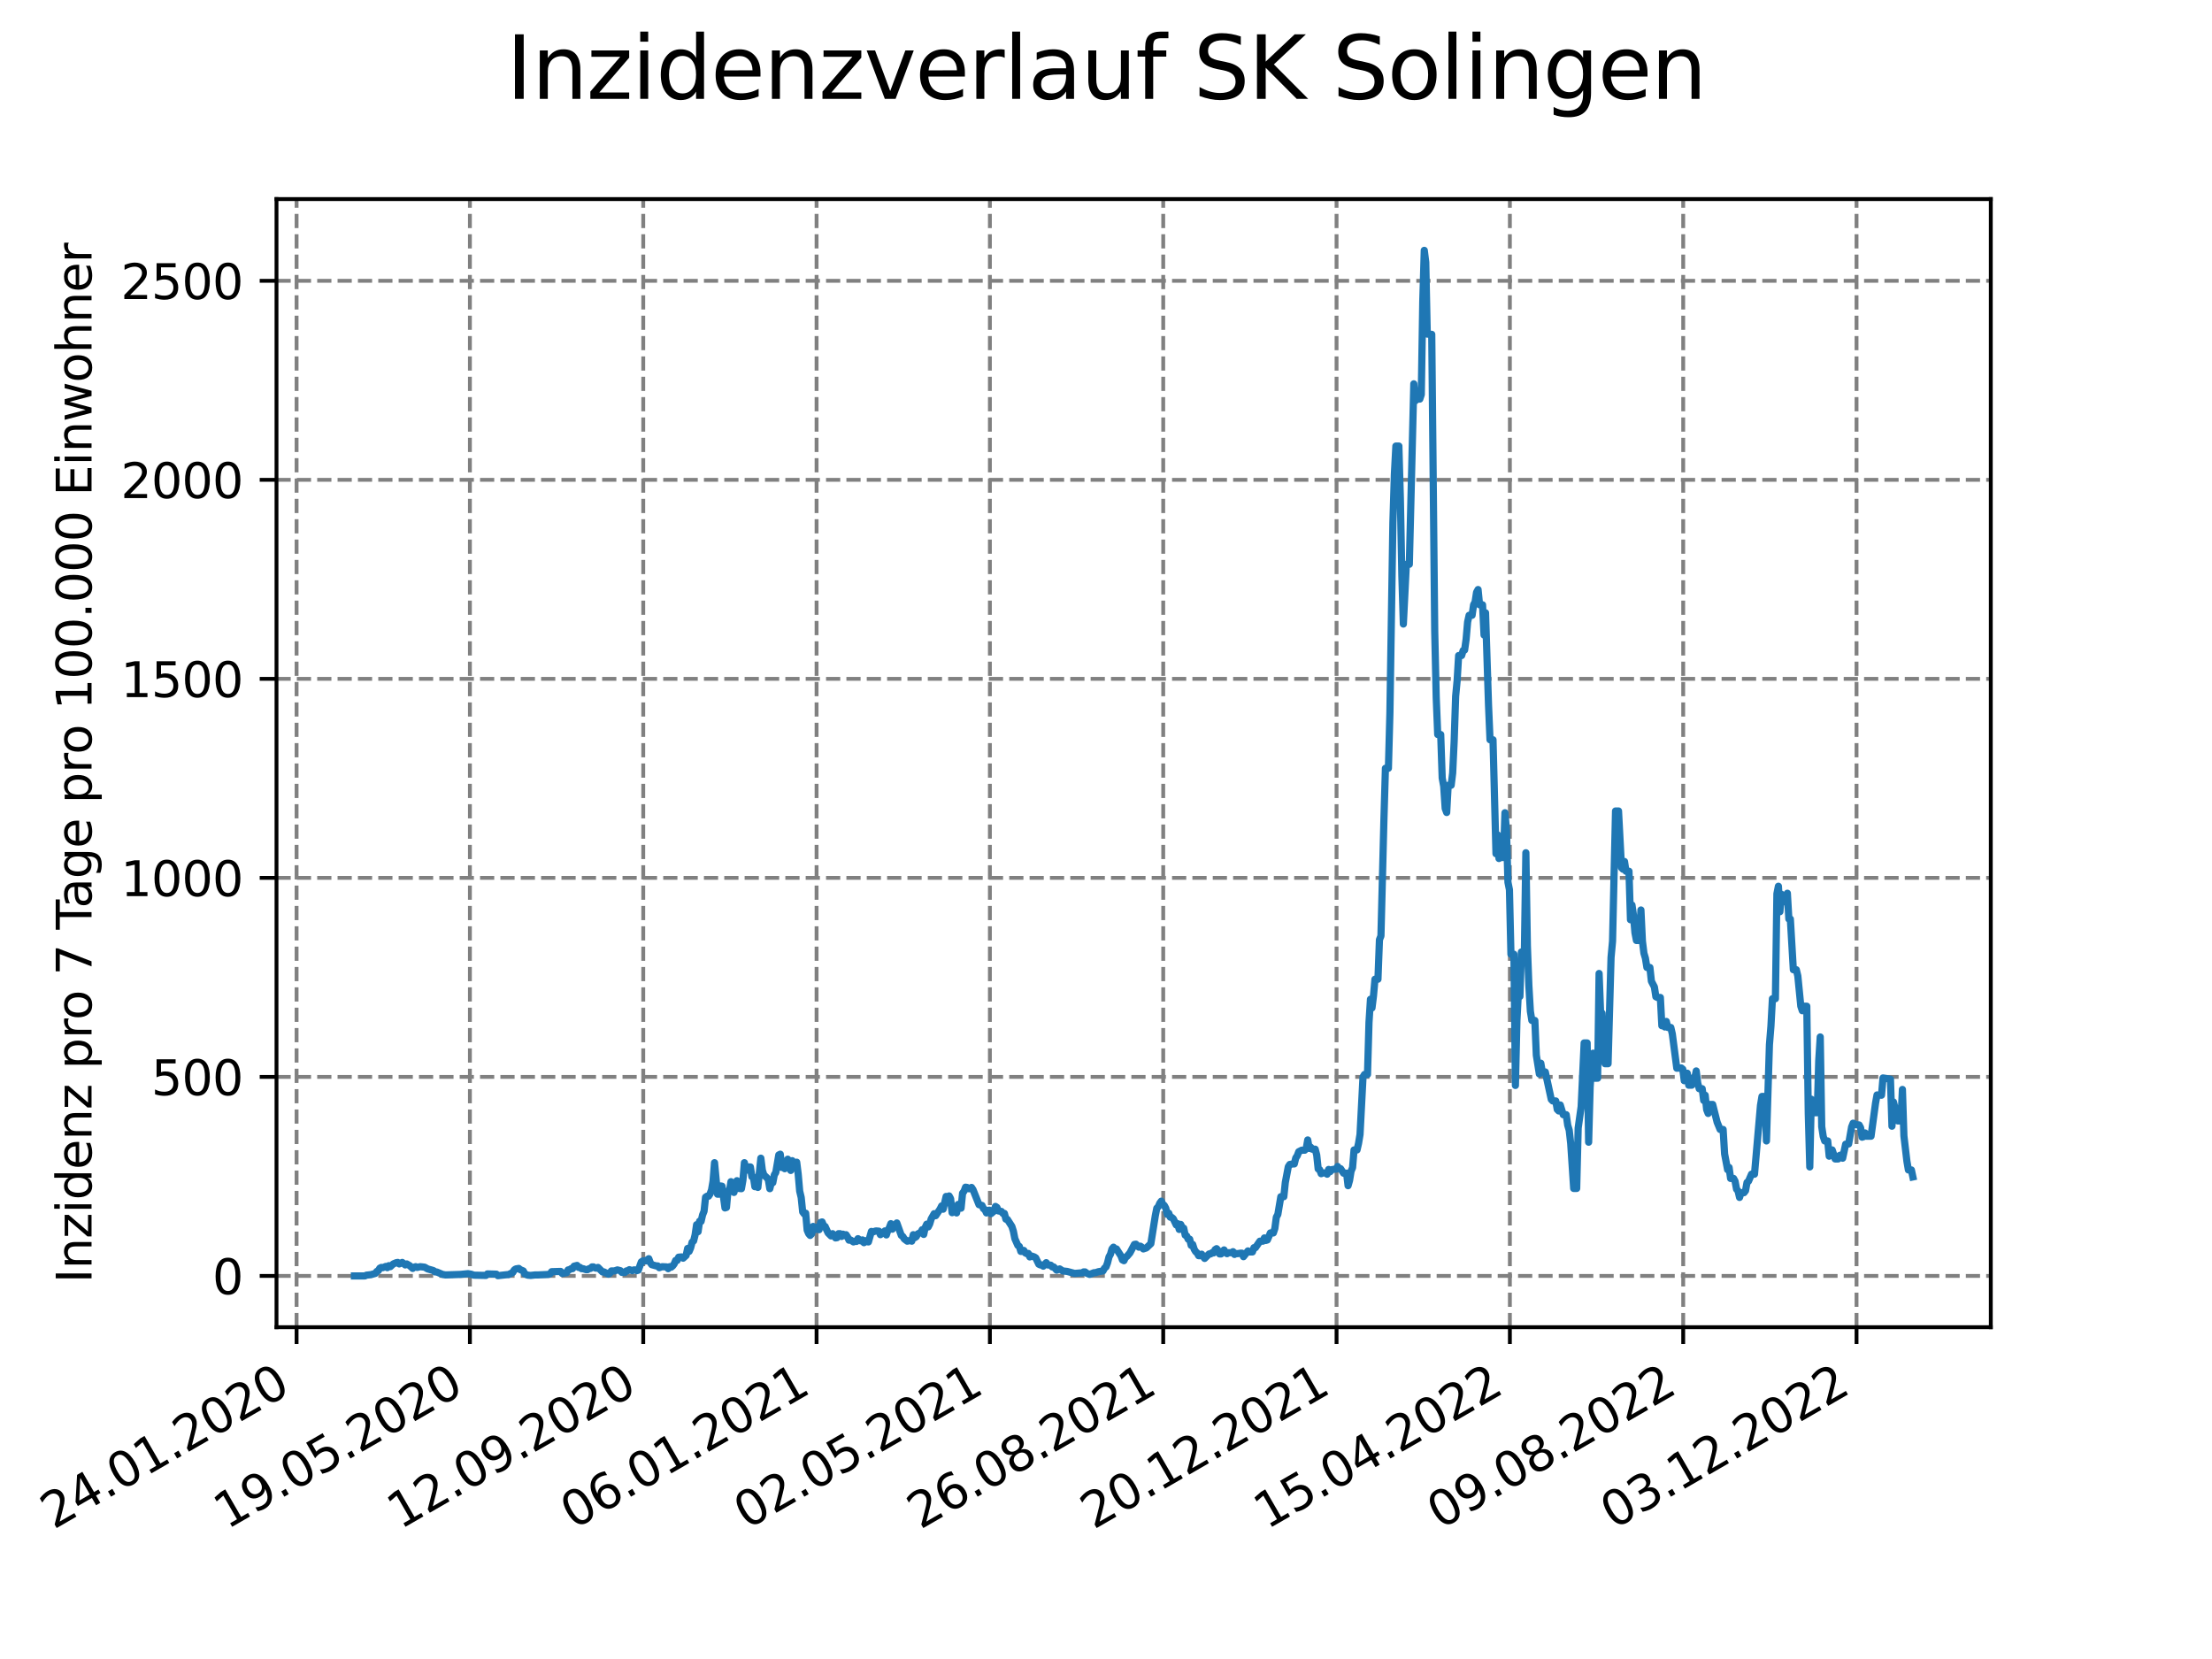 <?xml version="1.0" encoding="utf-8" standalone="no"?>
<!DOCTYPE svg PUBLIC "-//W3C//DTD SVG 1.1//EN"
  "http://www.w3.org/Graphics/SVG/1.1/DTD/svg11.dtd">
<svg xmlns:xlink="http://www.w3.org/1999/xlink" width="460.8pt" height="345.6pt" viewBox="0 0 460.8 345.6" xmlns="http://www.w3.org/2000/svg" version="1.1">
 <defs>
  <style type="text/css">*{stroke-linejoin: round; stroke-linecap: butt}</style>
 </defs>
 <g id="figure_1">
  <g id="patch_1">
   <path d="M 0 345.6 
L 460.8 345.6 
L 460.8 0 
L 0 0 
z
" style="fill: #ffffff"/>
  </g>
  <g id="axes_1">
   <g id="patch_2">
    <path d="M 57.6 276.48 
L 414.72 276.48 
L 414.72 41.472 
L 57.6 41.472 
z
" style="fill: #ffffff"/>
   </g>
   <g id="matplotlib.axis_1">
    <g id="xtick_1">
     <g id="line2d_1">
      <path d="M 61.784 276.48 
L 61.784 41.472 
" clip-path="url(#p7e514fda28)" style="fill: none; stroke-dasharray: 2.96,1.28; stroke-dashoffset: 0; stroke: #808080; stroke-width: 0.8"/>
     </g>
     <g id="line2d_2">
      <defs>
       <path id="m6aff016502" d="M 0 0 
L 0 3.5 
" style="stroke: #000000; stroke-width: 0.8"/>
      </defs>
      <g>
       <use xlink:href="#m6aff016502" x="61.784" y="276.48" style="stroke: #000000; stroke-width: 0.8"/>
      </g>
     </g>
     <g id="text_1">
      <!-- 24.01.2020 -->
      <g transform="translate(11.159 318.689) rotate(-30) scale(0.1 -0.1)">
       <defs>
        <path id="DejaVuSans-32" d="M 1228 531 
L 3431 531 
L 3431 0 
L 469 0 
L 469 531 
Q 828 903 1448 1529 
Q 2069 2156 2228 2338 
Q 2531 2678 2651 2914 
Q 2772 3150 2772 3378 
Q 2772 3750 2511 3984 
Q 2250 4219 1831 4219 
Q 1534 4219 1204 4116 
Q 875 4013 500 3803 
L 500 4441 
Q 881 4594 1212 4672 
Q 1544 4750 1819 4750 
Q 2544 4750 2975 4387 
Q 3406 4025 3406 3419 
Q 3406 3131 3298 2873 
Q 3191 2616 2906 2266 
Q 2828 2175 2409 1742 
Q 1991 1309 1228 531 
z
" transform="scale(0.016)"/>
        <path id="DejaVuSans-34" d="M 2419 4116 
L 825 1625 
L 2419 1625 
L 2419 4116 
z
M 2253 4666 
L 3047 4666 
L 3047 1625 
L 3713 1625 
L 3713 1100 
L 3047 1100 
L 3047 0 
L 2419 0 
L 2419 1100 
L 313 1100 
L 313 1709 
L 2253 4666 
z
" transform="scale(0.016)"/>
        <path id="DejaVuSans-2e" d="M 684 794 
L 1344 794 
L 1344 0 
L 684 0 
L 684 794 
z
" transform="scale(0.016)"/>
        <path id="DejaVuSans-30" d="M 2034 4250 
Q 1547 4250 1301 3770 
Q 1056 3291 1056 2328 
Q 1056 1369 1301 889 
Q 1547 409 2034 409 
Q 2525 409 2770 889 
Q 3016 1369 3016 2328 
Q 3016 3291 2770 3770 
Q 2525 4250 2034 4250 
z
M 2034 4750 
Q 2819 4750 3233 4129 
Q 3647 3509 3647 2328 
Q 3647 1150 3233 529 
Q 2819 -91 2034 -91 
Q 1250 -91 836 529 
Q 422 1150 422 2328 
Q 422 3509 836 4129 
Q 1250 4750 2034 4750 
z
" transform="scale(0.016)"/>
        <path id="DejaVuSans-31" d="M 794 531 
L 1825 531 
L 1825 4091 
L 703 3866 
L 703 4441 
L 1819 4666 
L 2450 4666 
L 2450 531 
L 3481 531 
L 3481 0 
L 794 0 
L 794 531 
z
" transform="scale(0.016)"/>
       </defs>
       <use xlink:href="#DejaVuSans-32"/>
       <use xlink:href="#DejaVuSans-34" x="63.623"/>
       <use xlink:href="#DejaVuSans-2e" x="127.246"/>
       <use xlink:href="#DejaVuSans-30" x="159.033"/>
       <use xlink:href="#DejaVuSans-31" x="222.656"/>
       <use xlink:href="#DejaVuSans-2e" x="286.279"/>
       <use xlink:href="#DejaVuSans-32" x="318.066"/>
       <use xlink:href="#DejaVuSans-30" x="381.689"/>
       <use xlink:href="#DejaVuSans-32" x="445.312"/>
       <use xlink:href="#DejaVuSans-30" x="508.936"/>
      </g>
     </g>
    </g>
    <g id="xtick_2">
     <g id="line2d_3">
      <path d="M 97.891 276.48 
L 97.891 41.472 
" clip-path="url(#p7e514fda28)" style="fill: none; stroke-dasharray: 2.96,1.28; stroke-dashoffset: 0; stroke: #808080; stroke-width: 0.8"/>
     </g>
     <g id="line2d_4">
      <g>
       <use xlink:href="#m6aff016502" x="97.891" y="276.48" style="stroke: #000000; stroke-width: 0.8"/>
      </g>
     </g>
     <g id="text_2">
      <!-- 19.05.2020 -->
      <g transform="translate(47.266 318.689) rotate(-30) scale(0.1 -0.1)">
       <defs>
        <path id="DejaVuSans-39" d="M 703 97 
L 703 672 
Q 941 559 1184 500 
Q 1428 441 1663 441 
Q 2288 441 2617 861 
Q 2947 1281 2994 2138 
Q 2813 1869 2534 1725 
Q 2256 1581 1919 1581 
Q 1219 1581 811 2004 
Q 403 2428 403 3163 
Q 403 3881 828 4315 
Q 1253 4750 1959 4750 
Q 2769 4750 3195 4129 
Q 3622 3509 3622 2328 
Q 3622 1225 3098 567 
Q 2575 -91 1691 -91 
Q 1453 -91 1209 -44 
Q 966 3 703 97 
z
M 1959 2075 
Q 2384 2075 2632 2365 
Q 2881 2656 2881 3163 
Q 2881 3666 2632 3958 
Q 2384 4250 1959 4250 
Q 1534 4250 1286 3958 
Q 1038 3666 1038 3163 
Q 1038 2656 1286 2365 
Q 1534 2075 1959 2075 
z
" transform="scale(0.016)"/>
        <path id="DejaVuSans-35" d="M 691 4666 
L 3169 4666 
L 3169 4134 
L 1269 4134 
L 1269 2991 
Q 1406 3038 1543 3061 
Q 1681 3084 1819 3084 
Q 2600 3084 3056 2656 
Q 3513 2228 3513 1497 
Q 3513 744 3044 326 
Q 2575 -91 1722 -91 
Q 1428 -91 1123 -41 
Q 819 9 494 109 
L 494 744 
Q 775 591 1075 516 
Q 1375 441 1709 441 
Q 2250 441 2565 725 
Q 2881 1009 2881 1497 
Q 2881 1984 2565 2268 
Q 2250 2553 1709 2553 
Q 1456 2553 1204 2497 
Q 953 2441 691 2322 
L 691 4666 
z
" transform="scale(0.016)"/>
       </defs>
       <use xlink:href="#DejaVuSans-31"/>
       <use xlink:href="#DejaVuSans-39" x="63.623"/>
       <use xlink:href="#DejaVuSans-2e" x="127.246"/>
       <use xlink:href="#DejaVuSans-30" x="159.033"/>
       <use xlink:href="#DejaVuSans-35" x="222.656"/>
       <use xlink:href="#DejaVuSans-2e" x="286.279"/>
       <use xlink:href="#DejaVuSans-32" x="318.066"/>
       <use xlink:href="#DejaVuSans-30" x="381.689"/>
       <use xlink:href="#DejaVuSans-32" x="445.312"/>
       <use xlink:href="#DejaVuSans-30" x="508.936"/>
      </g>
     </g>
    </g>
    <g id="xtick_3">
     <g id="line2d_5">
      <path d="M 133.999 276.48 
L 133.999 41.472 
" clip-path="url(#p7e514fda28)" style="fill: none; stroke-dasharray: 2.96,1.28; stroke-dashoffset: 0; stroke: #808080; stroke-width: 0.8"/>
     </g>
     <g id="line2d_6">
      <g>
       <use xlink:href="#m6aff016502" x="133.999" y="276.48" style="stroke: #000000; stroke-width: 0.8"/>
      </g>
     </g>
     <g id="text_3">
      <!-- 12.09.2020 -->
      <g transform="translate(83.373 318.689) rotate(-30) scale(0.1 -0.1)">
       <use xlink:href="#DejaVuSans-31"/>
       <use xlink:href="#DejaVuSans-32" x="63.623"/>
       <use xlink:href="#DejaVuSans-2e" x="127.246"/>
       <use xlink:href="#DejaVuSans-30" x="159.033"/>
       <use xlink:href="#DejaVuSans-39" x="222.656"/>
       <use xlink:href="#DejaVuSans-2e" x="286.279"/>
       <use xlink:href="#DejaVuSans-32" x="318.066"/>
       <use xlink:href="#DejaVuSans-30" x="381.689"/>
       <use xlink:href="#DejaVuSans-32" x="445.312"/>
       <use xlink:href="#DejaVuSans-30" x="508.936"/>
      </g>
     </g>
    </g>
    <g id="xtick_4">
     <g id="line2d_7">
      <path d="M 170.106 276.48 
L 170.106 41.472 
" clip-path="url(#p7e514fda28)" style="fill: none; stroke-dasharray: 2.96,1.28; stroke-dashoffset: 0; stroke: #808080; stroke-width: 0.8"/>
     </g>
     <g id="line2d_8">
      <g>
       <use xlink:href="#m6aff016502" x="170.106" y="276.48" style="stroke: #000000; stroke-width: 0.8"/>
      </g>
     </g>
     <g id="text_4">
      <!-- 06.01.2021 -->
      <g transform="translate(119.481 318.689) rotate(-30) scale(0.1 -0.1)">
       <defs>
        <path id="DejaVuSans-36" d="M 2113 2584 
Q 1688 2584 1439 2293 
Q 1191 2003 1191 1497 
Q 1191 994 1439 701 
Q 1688 409 2113 409 
Q 2538 409 2786 701 
Q 3034 994 3034 1497 
Q 3034 2003 2786 2293 
Q 2538 2584 2113 2584 
z
M 3366 4563 
L 3366 3988 
Q 3128 4100 2886 4159 
Q 2644 4219 2406 4219 
Q 1781 4219 1451 3797 
Q 1122 3375 1075 2522 
Q 1259 2794 1537 2939 
Q 1816 3084 2150 3084 
Q 2853 3084 3261 2657 
Q 3669 2231 3669 1497 
Q 3669 778 3244 343 
Q 2819 -91 2113 -91 
Q 1303 -91 875 529 
Q 447 1150 447 2328 
Q 447 3434 972 4092 
Q 1497 4750 2381 4750 
Q 2619 4750 2861 4703 
Q 3103 4656 3366 4563 
z
" transform="scale(0.016)"/>
       </defs>
       <use xlink:href="#DejaVuSans-30"/>
       <use xlink:href="#DejaVuSans-36" x="63.623"/>
       <use xlink:href="#DejaVuSans-2e" x="127.246"/>
       <use xlink:href="#DejaVuSans-30" x="159.033"/>
       <use xlink:href="#DejaVuSans-31" x="222.656"/>
       <use xlink:href="#DejaVuSans-2e" x="286.279"/>
       <use xlink:href="#DejaVuSans-32" x="318.066"/>
       <use xlink:href="#DejaVuSans-30" x="381.689"/>
       <use xlink:href="#DejaVuSans-32" x="445.312"/>
       <use xlink:href="#DejaVuSans-31" x="508.936"/>
      </g>
     </g>
    </g>
    <g id="xtick_5">
     <g id="line2d_9">
      <path d="M 206.213 276.48 
L 206.213 41.472 
" clip-path="url(#p7e514fda28)" style="fill: none; stroke-dasharray: 2.96,1.28; stroke-dashoffset: 0; stroke: #808080; stroke-width: 0.8"/>
     </g>
     <g id="line2d_10">
      <g>
       <use xlink:href="#m6aff016502" x="206.213" y="276.48" style="stroke: #000000; stroke-width: 0.8"/>
      </g>
     </g>
     <g id="text_5">
      <!-- 02.05.2021 -->
      <g transform="translate(155.588 318.689) rotate(-30) scale(0.1 -0.1)">
       <use xlink:href="#DejaVuSans-30"/>
       <use xlink:href="#DejaVuSans-32" x="63.623"/>
       <use xlink:href="#DejaVuSans-2e" x="127.246"/>
       <use xlink:href="#DejaVuSans-30" x="159.033"/>
       <use xlink:href="#DejaVuSans-35" x="222.656"/>
       <use xlink:href="#DejaVuSans-2e" x="286.279"/>
       <use xlink:href="#DejaVuSans-32" x="318.066"/>
       <use xlink:href="#DejaVuSans-30" x="381.689"/>
       <use xlink:href="#DejaVuSans-32" x="445.312"/>
       <use xlink:href="#DejaVuSans-31" x="508.936"/>
      </g>
     </g>
    </g>
    <g id="xtick_6">
     <g id="line2d_11">
      <path d="M 242.321 276.48 
L 242.321 41.472 
" clip-path="url(#p7e514fda28)" style="fill: none; stroke-dasharray: 2.96,1.28; stroke-dashoffset: 0; stroke: #808080; stroke-width: 0.8"/>
     </g>
     <g id="line2d_12">
      <g>
       <use xlink:href="#m6aff016502" x="242.321" y="276.48" style="stroke: #000000; stroke-width: 0.8"/>
      </g>
     </g>
     <g id="text_6">
      <!-- 26.08.2021 -->
      <g transform="translate(191.695 318.689) rotate(-30) scale(0.1 -0.1)">
       <defs>
        <path id="DejaVuSans-38" d="M 2034 2216 
Q 1584 2216 1326 1975 
Q 1069 1734 1069 1313 
Q 1069 891 1326 650 
Q 1584 409 2034 409 
Q 2484 409 2743 651 
Q 3003 894 3003 1313 
Q 3003 1734 2745 1975 
Q 2488 2216 2034 2216 
z
M 1403 2484 
Q 997 2584 770 2862 
Q 544 3141 544 3541 
Q 544 4100 942 4425 
Q 1341 4750 2034 4750 
Q 2731 4750 3128 4425 
Q 3525 4100 3525 3541 
Q 3525 3141 3298 2862 
Q 3072 2584 2669 2484 
Q 3125 2378 3379 2068 
Q 3634 1759 3634 1313 
Q 3634 634 3220 271 
Q 2806 -91 2034 -91 
Q 1263 -91 848 271 
Q 434 634 434 1313 
Q 434 1759 690 2068 
Q 947 2378 1403 2484 
z
M 1172 3481 
Q 1172 3119 1398 2916 
Q 1625 2713 2034 2713 
Q 2441 2713 2670 2916 
Q 2900 3119 2900 3481 
Q 2900 3844 2670 4047 
Q 2441 4250 2034 4250 
Q 1625 4250 1398 4047 
Q 1172 3844 1172 3481 
z
" transform="scale(0.016)"/>
       </defs>
       <use xlink:href="#DejaVuSans-32"/>
       <use xlink:href="#DejaVuSans-36" x="63.623"/>
       <use xlink:href="#DejaVuSans-2e" x="127.246"/>
       <use xlink:href="#DejaVuSans-30" x="159.033"/>
       <use xlink:href="#DejaVuSans-38" x="222.656"/>
       <use xlink:href="#DejaVuSans-2e" x="286.279"/>
       <use xlink:href="#DejaVuSans-32" x="318.066"/>
       <use xlink:href="#DejaVuSans-30" x="381.689"/>
       <use xlink:href="#DejaVuSans-32" x="445.312"/>
       <use xlink:href="#DejaVuSans-31" x="508.936"/>
      </g>
     </g>
    </g>
    <g id="xtick_7">
     <g id="line2d_13">
      <path d="M 278.428 276.48 
L 278.428 41.472 
" clip-path="url(#p7e514fda28)" style="fill: none; stroke-dasharray: 2.96,1.28; stroke-dashoffset: 0; stroke: #808080; stroke-width: 0.8"/>
     </g>
     <g id="line2d_14">
      <g>
       <use xlink:href="#m6aff016502" x="278.428" y="276.48" style="stroke: #000000; stroke-width: 0.8"/>
      </g>
     </g>
     <g id="text_7">
      <!-- 20.12.2021 -->
      <g transform="translate(227.803 318.689) rotate(-30) scale(0.1 -0.1)">
       <use xlink:href="#DejaVuSans-32"/>
       <use xlink:href="#DejaVuSans-30" x="63.623"/>
       <use xlink:href="#DejaVuSans-2e" x="127.246"/>
       <use xlink:href="#DejaVuSans-31" x="159.033"/>
       <use xlink:href="#DejaVuSans-32" x="222.656"/>
       <use xlink:href="#DejaVuSans-2e" x="286.279"/>
       <use xlink:href="#DejaVuSans-32" x="318.066"/>
       <use xlink:href="#DejaVuSans-30" x="381.689"/>
       <use xlink:href="#DejaVuSans-32" x="445.312"/>
       <use xlink:href="#DejaVuSans-31" x="508.936"/>
      </g>
     </g>
    </g>
    <g id="xtick_8">
     <g id="line2d_15">
      <path d="M 314.535 276.48 
L 314.535 41.472 
" clip-path="url(#p7e514fda28)" style="fill: none; stroke-dasharray: 2.96,1.28; stroke-dashoffset: 0; stroke: #808080; stroke-width: 0.8"/>
     </g>
     <g id="line2d_16">
      <g>
       <use xlink:href="#m6aff016502" x="314.535" y="276.48" style="stroke: #000000; stroke-width: 0.8"/>
      </g>
     </g>
     <g id="text_8">
      <!-- 15.04.2022 -->
      <g transform="translate(263.91 318.689) rotate(-30) scale(0.1 -0.1)">
       <use xlink:href="#DejaVuSans-31"/>
       <use xlink:href="#DejaVuSans-35" x="63.623"/>
       <use xlink:href="#DejaVuSans-2e" x="127.246"/>
       <use xlink:href="#DejaVuSans-30" x="159.033"/>
       <use xlink:href="#DejaVuSans-34" x="222.656"/>
       <use xlink:href="#DejaVuSans-2e" x="286.279"/>
       <use xlink:href="#DejaVuSans-32" x="318.066"/>
       <use xlink:href="#DejaVuSans-30" x="381.689"/>
       <use xlink:href="#DejaVuSans-32" x="445.312"/>
       <use xlink:href="#DejaVuSans-32" x="508.936"/>
      </g>
     </g>
    </g>
    <g id="xtick_9">
     <g id="line2d_17">
      <path d="M 350.642 276.48 
L 350.642 41.472 
" clip-path="url(#p7e514fda28)" style="fill: none; stroke-dasharray: 2.96,1.28; stroke-dashoffset: 0; stroke: #808080; stroke-width: 0.8"/>
     </g>
     <g id="line2d_18">
      <g>
       <use xlink:href="#m6aff016502" x="350.642" y="276.48" style="stroke: #000000; stroke-width: 0.8"/>
      </g>
     </g>
     <g id="text_9">
      <!-- 09.08.2022 -->
      <g transform="translate(300.017 318.689) rotate(-30) scale(0.1 -0.1)">
       <use xlink:href="#DejaVuSans-30"/>
       <use xlink:href="#DejaVuSans-39" x="63.623"/>
       <use xlink:href="#DejaVuSans-2e" x="127.246"/>
       <use xlink:href="#DejaVuSans-30" x="159.033"/>
       <use xlink:href="#DejaVuSans-38" x="222.656"/>
       <use xlink:href="#DejaVuSans-2e" x="286.279"/>
       <use xlink:href="#DejaVuSans-32" x="318.066"/>
       <use xlink:href="#DejaVuSans-30" x="381.689"/>
       <use xlink:href="#DejaVuSans-32" x="445.312"/>
       <use xlink:href="#DejaVuSans-32" x="508.936"/>
      </g>
     </g>
    </g>
    <g id="xtick_10">
     <g id="line2d_19">
      <path d="M 386.75 276.48 
L 386.75 41.472 
" clip-path="url(#p7e514fda28)" style="fill: none; stroke-dasharray: 2.96,1.28; stroke-dashoffset: 0; stroke: #808080; stroke-width: 0.8"/>
     </g>
     <g id="line2d_20">
      <g>
       <use xlink:href="#m6aff016502" x="386.75" y="276.48" style="stroke: #000000; stroke-width: 0.8"/>
      </g>
     </g>
     <g id="text_10">
      <!-- 03.12.2022 -->
      <g transform="translate(336.125 318.689) rotate(-30) scale(0.1 -0.1)">
       <defs>
        <path id="DejaVuSans-33" d="M 2597 2516 
Q 3050 2419 3304 2112 
Q 3559 1806 3559 1356 
Q 3559 666 3084 287 
Q 2609 -91 1734 -91 
Q 1441 -91 1130 -33 
Q 819 25 488 141 
L 488 750 
Q 750 597 1062 519 
Q 1375 441 1716 441 
Q 2309 441 2620 675 
Q 2931 909 2931 1356 
Q 2931 1769 2642 2001 
Q 2353 2234 1838 2234 
L 1294 2234 
L 1294 2753 
L 1863 2753 
Q 2328 2753 2575 2939 
Q 2822 3125 2822 3475 
Q 2822 3834 2567 4026 
Q 2313 4219 1838 4219 
Q 1578 4219 1281 4162 
Q 984 4106 628 3988 
L 628 4550 
Q 988 4650 1302 4700 
Q 1616 4750 1894 4750 
Q 2613 4750 3031 4423 
Q 3450 4097 3450 3541 
Q 3450 3153 3228 2886 
Q 3006 2619 2597 2516 
z
" transform="scale(0.016)"/>
       </defs>
       <use xlink:href="#DejaVuSans-30"/>
       <use xlink:href="#DejaVuSans-33" x="63.623"/>
       <use xlink:href="#DejaVuSans-2e" x="127.246"/>
       <use xlink:href="#DejaVuSans-31" x="159.033"/>
       <use xlink:href="#DejaVuSans-32" x="222.656"/>
       <use xlink:href="#DejaVuSans-2e" x="286.279"/>
       <use xlink:href="#DejaVuSans-32" x="318.066"/>
       <use xlink:href="#DejaVuSans-30" x="381.689"/>
       <use xlink:href="#DejaVuSans-32" x="445.312"/>
       <use xlink:href="#DejaVuSans-32" x="508.936"/>
      </g>
     </g>
    </g>
   </g>
   <g id="matplotlib.axis_2">
    <g id="ytick_1">
     <g id="line2d_21">
      <path d="M 57.6 265.798 
L 414.72 265.798 
" clip-path="url(#p7e514fda28)" style="fill: none; stroke-dasharray: 2.96,1.28; stroke-dashoffset: 0; stroke: #808080; stroke-width: 0.8"/>
     </g>
     <g id="line2d_22">
      <defs>
       <path id="m798a01fa74" d="M 0 0 
L -3.5 0 
" style="stroke: #000000; stroke-width: 0.8"/>
      </defs>
      <g>
       <use xlink:href="#m798a01fa74" x="57.6" y="265.798" style="stroke: #000000; stroke-width: 0.8"/>
      </g>
     </g>
     <g id="text_11">
      <!-- 0 -->
      <g transform="translate(44.237 269.597) scale(0.1 -0.1)">
       <use xlink:href="#DejaVuSans-30"/>
      </g>
     </g>
    </g>
    <g id="ytick_2">
     <g id="line2d_23">
      <path d="M 57.6 224.338 
L 414.72 224.338 
" clip-path="url(#p7e514fda28)" style="fill: none; stroke-dasharray: 2.96,1.28; stroke-dashoffset: 0; stroke: #808080; stroke-width: 0.8"/>
     </g>
     <g id="line2d_24">
      <g>
       <use xlink:href="#m798a01fa74" x="57.6" y="224.338" style="stroke: #000000; stroke-width: 0.8"/>
      </g>
     </g>
     <g id="text_12">
      <!-- 500 -->
      <g transform="translate(31.512 228.138) scale(0.1 -0.1)">
       <use xlink:href="#DejaVuSans-35"/>
       <use xlink:href="#DejaVuSans-30" x="63.623"/>
       <use xlink:href="#DejaVuSans-30" x="127.246"/>
      </g>
     </g>
    </g>
    <g id="ytick_3">
     <g id="line2d_25">
      <path d="M 57.6 182.879 
L 414.72 182.879 
" clip-path="url(#p7e514fda28)" style="fill: none; stroke-dasharray: 2.96,1.28; stroke-dashoffset: 0; stroke: #808080; stroke-width: 0.8"/>
     </g>
     <g id="line2d_26">
      <g>
       <use xlink:href="#m798a01fa74" x="57.6" y="182.879" style="stroke: #000000; stroke-width: 0.8"/>
      </g>
     </g>
     <g id="text_13">
      <!-- 1000 -->
      <g transform="translate(25.15 186.678) scale(0.1 -0.1)">
       <use xlink:href="#DejaVuSans-31"/>
       <use xlink:href="#DejaVuSans-30" x="63.623"/>
       <use xlink:href="#DejaVuSans-30" x="127.246"/>
       <use xlink:href="#DejaVuSans-30" x="190.869"/>
      </g>
     </g>
    </g>
    <g id="ytick_4">
     <g id="line2d_27">
      <path d="M 57.6 141.419 
L 414.72 141.419 
" clip-path="url(#p7e514fda28)" style="fill: none; stroke-dasharray: 2.96,1.28; stroke-dashoffset: 0; stroke: #808080; stroke-width: 0.8"/>
     </g>
     <g id="line2d_28">
      <g>
       <use xlink:href="#m798a01fa74" x="57.6" y="141.419" style="stroke: #000000; stroke-width: 0.8"/>
      </g>
     </g>
     <g id="text_14">
      <!-- 1500 -->
      <g transform="translate(25.15 145.218) scale(0.1 -0.1)">
       <use xlink:href="#DejaVuSans-31"/>
       <use xlink:href="#DejaVuSans-35" x="63.623"/>
       <use xlink:href="#DejaVuSans-30" x="127.246"/>
       <use xlink:href="#DejaVuSans-30" x="190.869"/>
      </g>
     </g>
    </g>
    <g id="ytick_5">
     <g id="line2d_29">
      <path d="M 57.6 99.96 
L 414.72 99.96 
" clip-path="url(#p7e514fda28)" style="fill: none; stroke-dasharray: 2.96,1.28; stroke-dashoffset: 0; stroke: #808080; stroke-width: 0.8"/>
     </g>
     <g id="line2d_30">
      <g>
       <use xlink:href="#m798a01fa74" x="57.6" y="99.96" style="stroke: #000000; stroke-width: 0.8"/>
      </g>
     </g>
     <g id="text_15">
      <!-- 2000 -->
      <g transform="translate(25.15 103.759) scale(0.1 -0.1)">
       <use xlink:href="#DejaVuSans-32"/>
       <use xlink:href="#DejaVuSans-30" x="63.623"/>
       <use xlink:href="#DejaVuSans-30" x="127.246"/>
       <use xlink:href="#DejaVuSans-30" x="190.869"/>
      </g>
     </g>
    </g>
    <g id="ytick_6">
     <g id="line2d_31">
      <path d="M 57.6 58.5 
L 414.72 58.5 
" clip-path="url(#p7e514fda28)" style="fill: none; stroke-dasharray: 2.96,1.28; stroke-dashoffset: 0; stroke: #808080; stroke-width: 0.8"/>
     </g>
     <g id="line2d_32">
      <g>
       <use xlink:href="#m798a01fa74" x="57.6" y="58.5" style="stroke: #000000; stroke-width: 0.8"/>
      </g>
     </g>
     <g id="text_16">
      <!-- 2500 -->
      <g transform="translate(25.15 62.299) scale(0.1 -0.1)">
       <use xlink:href="#DejaVuSans-32"/>
       <use xlink:href="#DejaVuSans-35" x="63.623"/>
       <use xlink:href="#DejaVuSans-30" x="127.246"/>
       <use xlink:href="#DejaVuSans-30" x="190.869"/>
      </g>
     </g>
    </g>
    <g id="text_17">
     <!-- Inzidenz pro 7 Tage pro 100.000 Einwohner -->
     <g transform="translate(19.07 267.301) rotate(-90) scale(0.1 -0.1)">
      <defs>
       <path id="DejaVuSans-49" d="M 628 4666 
L 1259 4666 
L 1259 0 
L 628 0 
L 628 4666 
z
" transform="scale(0.016)"/>
       <path id="DejaVuSans-6e" d="M 3513 2113 
L 3513 0 
L 2938 0 
L 2938 2094 
Q 2938 2591 2744 2837 
Q 2550 3084 2163 3084 
Q 1697 3084 1428 2787 
Q 1159 2491 1159 1978 
L 1159 0 
L 581 0 
L 581 3500 
L 1159 3500 
L 1159 2956 
Q 1366 3272 1645 3428 
Q 1925 3584 2291 3584 
Q 2894 3584 3203 3211 
Q 3513 2838 3513 2113 
z
" transform="scale(0.016)"/>
       <path id="DejaVuSans-7a" d="M 353 3500 
L 3084 3500 
L 3084 2975 
L 922 459 
L 3084 459 
L 3084 0 
L 275 0 
L 275 525 
L 2438 3041 
L 353 3041 
L 353 3500 
z
" transform="scale(0.016)"/>
       <path id="DejaVuSans-69" d="M 603 3500 
L 1178 3500 
L 1178 0 
L 603 0 
L 603 3500 
z
M 603 4863 
L 1178 4863 
L 1178 4134 
L 603 4134 
L 603 4863 
z
" transform="scale(0.016)"/>
       <path id="DejaVuSans-64" d="M 2906 2969 
L 2906 4863 
L 3481 4863 
L 3481 0 
L 2906 0 
L 2906 525 
Q 2725 213 2448 61 
Q 2172 -91 1784 -91 
Q 1150 -91 751 415 
Q 353 922 353 1747 
Q 353 2572 751 3078 
Q 1150 3584 1784 3584 
Q 2172 3584 2448 3432 
Q 2725 3281 2906 2969 
z
M 947 1747 
Q 947 1113 1208 752 
Q 1469 391 1925 391 
Q 2381 391 2643 752 
Q 2906 1113 2906 1747 
Q 2906 2381 2643 2742 
Q 2381 3103 1925 3103 
Q 1469 3103 1208 2742 
Q 947 2381 947 1747 
z
" transform="scale(0.016)"/>
       <path id="DejaVuSans-65" d="M 3597 1894 
L 3597 1613 
L 953 1613 
Q 991 1019 1311 708 
Q 1631 397 2203 397 
Q 2534 397 2845 478 
Q 3156 559 3463 722 
L 3463 178 
Q 3153 47 2828 -22 
Q 2503 -91 2169 -91 
Q 1331 -91 842 396 
Q 353 884 353 1716 
Q 353 2575 817 3079 
Q 1281 3584 2069 3584 
Q 2775 3584 3186 3129 
Q 3597 2675 3597 1894 
z
M 3022 2063 
Q 3016 2534 2758 2815 
Q 2500 3097 2075 3097 
Q 1594 3097 1305 2825 
Q 1016 2553 972 2059 
L 3022 2063 
z
" transform="scale(0.016)"/>
       <path id="DejaVuSans-20" transform="scale(0.016)"/>
       <path id="DejaVuSans-70" d="M 1159 525 
L 1159 -1331 
L 581 -1331 
L 581 3500 
L 1159 3500 
L 1159 2969 
Q 1341 3281 1617 3432 
Q 1894 3584 2278 3584 
Q 2916 3584 3314 3078 
Q 3713 2572 3713 1747 
Q 3713 922 3314 415 
Q 2916 -91 2278 -91 
Q 1894 -91 1617 61 
Q 1341 213 1159 525 
z
M 3116 1747 
Q 3116 2381 2855 2742 
Q 2594 3103 2138 3103 
Q 1681 3103 1420 2742 
Q 1159 2381 1159 1747 
Q 1159 1113 1420 752 
Q 1681 391 2138 391 
Q 2594 391 2855 752 
Q 3116 1113 3116 1747 
z
" transform="scale(0.016)"/>
       <path id="DejaVuSans-72" d="M 2631 2963 
Q 2534 3019 2420 3045 
Q 2306 3072 2169 3072 
Q 1681 3072 1420 2755 
Q 1159 2438 1159 1844 
L 1159 0 
L 581 0 
L 581 3500 
L 1159 3500 
L 1159 2956 
Q 1341 3275 1631 3429 
Q 1922 3584 2338 3584 
Q 2397 3584 2469 3576 
Q 2541 3569 2628 3553 
L 2631 2963 
z
" transform="scale(0.016)"/>
       <path id="DejaVuSans-6f" d="M 1959 3097 
Q 1497 3097 1228 2736 
Q 959 2375 959 1747 
Q 959 1119 1226 758 
Q 1494 397 1959 397 
Q 2419 397 2687 759 
Q 2956 1122 2956 1747 
Q 2956 2369 2687 2733 
Q 2419 3097 1959 3097 
z
M 1959 3584 
Q 2709 3584 3137 3096 
Q 3566 2609 3566 1747 
Q 3566 888 3137 398 
Q 2709 -91 1959 -91 
Q 1206 -91 779 398 
Q 353 888 353 1747 
Q 353 2609 779 3096 
Q 1206 3584 1959 3584 
z
" transform="scale(0.016)"/>
       <path id="DejaVuSans-37" d="M 525 4666 
L 3525 4666 
L 3525 4397 
L 1831 0 
L 1172 0 
L 2766 4134 
L 525 4134 
L 525 4666 
z
" transform="scale(0.016)"/>
       <path id="DejaVuSans-54" d="M -19 4666 
L 3928 4666 
L 3928 4134 
L 2272 4134 
L 2272 0 
L 1638 0 
L 1638 4134 
L -19 4134 
L -19 4666 
z
" transform="scale(0.016)"/>
       <path id="DejaVuSans-61" d="M 2194 1759 
Q 1497 1759 1228 1600 
Q 959 1441 959 1056 
Q 959 750 1161 570 
Q 1363 391 1709 391 
Q 2188 391 2477 730 
Q 2766 1069 2766 1631 
L 2766 1759 
L 2194 1759 
z
M 3341 1997 
L 3341 0 
L 2766 0 
L 2766 531 
Q 2569 213 2275 61 
Q 1981 -91 1556 -91 
Q 1019 -91 701 211 
Q 384 513 384 1019 
Q 384 1609 779 1909 
Q 1175 2209 1959 2209 
L 2766 2209 
L 2766 2266 
Q 2766 2663 2505 2880 
Q 2244 3097 1772 3097 
Q 1472 3097 1187 3025 
Q 903 2953 641 2809 
L 641 3341 
Q 956 3463 1253 3523 
Q 1550 3584 1831 3584 
Q 2591 3584 2966 3190 
Q 3341 2797 3341 1997 
z
" transform="scale(0.016)"/>
       <path id="DejaVuSans-67" d="M 2906 1791 
Q 2906 2416 2648 2759 
Q 2391 3103 1925 3103 
Q 1463 3103 1205 2759 
Q 947 2416 947 1791 
Q 947 1169 1205 825 
Q 1463 481 1925 481 
Q 2391 481 2648 825 
Q 2906 1169 2906 1791 
z
M 3481 434 
Q 3481 -459 3084 -895 
Q 2688 -1331 1869 -1331 
Q 1566 -1331 1297 -1286 
Q 1028 -1241 775 -1147 
L 775 -588 
Q 1028 -725 1275 -790 
Q 1522 -856 1778 -856 
Q 2344 -856 2625 -561 
Q 2906 -266 2906 331 
L 2906 616 
Q 2728 306 2450 153 
Q 2172 0 1784 0 
Q 1141 0 747 490 
Q 353 981 353 1791 
Q 353 2603 747 3093 
Q 1141 3584 1784 3584 
Q 2172 3584 2450 3431 
Q 2728 3278 2906 2969 
L 2906 3500 
L 3481 3500 
L 3481 434 
z
" transform="scale(0.016)"/>
       <path id="DejaVuSans-45" d="M 628 4666 
L 3578 4666 
L 3578 4134 
L 1259 4134 
L 1259 2753 
L 3481 2753 
L 3481 2222 
L 1259 2222 
L 1259 531 
L 3634 531 
L 3634 0 
L 628 0 
L 628 4666 
z
" transform="scale(0.016)"/>
       <path id="DejaVuSans-77" d="M 269 3500 
L 844 3500 
L 1563 769 
L 2278 3500 
L 2956 3500 
L 3675 769 
L 4391 3500 
L 4966 3500 
L 4050 0 
L 3372 0 
L 2619 2869 
L 1863 0 
L 1184 0 
L 269 3500 
z
" transform="scale(0.016)"/>
       <path id="DejaVuSans-68" d="M 3513 2113 
L 3513 0 
L 2938 0 
L 2938 2094 
Q 2938 2591 2744 2837 
Q 2550 3084 2163 3084 
Q 1697 3084 1428 2787 
Q 1159 2491 1159 1978 
L 1159 0 
L 581 0 
L 581 4863 
L 1159 4863 
L 1159 2956 
Q 1366 3272 1645 3428 
Q 1925 3584 2291 3584 
Q 2894 3584 3203 3211 
Q 3513 2838 3513 2113 
z
" transform="scale(0.016)"/>
      </defs>
      <use xlink:href="#DejaVuSans-49"/>
      <use xlink:href="#DejaVuSans-6e" x="29.492"/>
      <use xlink:href="#DejaVuSans-7a" x="92.871"/>
      <use xlink:href="#DejaVuSans-69" x="145.361"/>
      <use xlink:href="#DejaVuSans-64" x="173.145"/>
      <use xlink:href="#DejaVuSans-65" x="236.621"/>
      <use xlink:href="#DejaVuSans-6e" x="298.145"/>
      <use xlink:href="#DejaVuSans-7a" x="361.523"/>
      <use xlink:href="#DejaVuSans-20" x="414.014"/>
      <use xlink:href="#DejaVuSans-70" x="445.801"/>
      <use xlink:href="#DejaVuSans-72" x="509.277"/>
      <use xlink:href="#DejaVuSans-6f" x="548.141"/>
      <use xlink:href="#DejaVuSans-20" x="609.322"/>
      <use xlink:href="#DejaVuSans-37" x="641.109"/>
      <use xlink:href="#DejaVuSans-20" x="704.732"/>
      <use xlink:href="#DejaVuSans-54" x="736.52"/>
      <use xlink:href="#DejaVuSans-61" x="781.104"/>
      <use xlink:href="#DejaVuSans-67" x="842.383"/>
      <use xlink:href="#DejaVuSans-65" x="905.859"/>
      <use xlink:href="#DejaVuSans-20" x="967.383"/>
      <use xlink:href="#DejaVuSans-70" x="999.17"/>
      <use xlink:href="#DejaVuSans-72" x="1062.646"/>
      <use xlink:href="#DejaVuSans-6f" x="1101.51"/>
      <use xlink:href="#DejaVuSans-20" x="1162.691"/>
      <use xlink:href="#DejaVuSans-31" x="1194.479"/>
      <use xlink:href="#DejaVuSans-30" x="1258.102"/>
      <use xlink:href="#DejaVuSans-30" x="1321.725"/>
      <use xlink:href="#DejaVuSans-2e" x="1385.348"/>
      <use xlink:href="#DejaVuSans-30" x="1417.135"/>
      <use xlink:href="#DejaVuSans-30" x="1480.758"/>
      <use xlink:href="#DejaVuSans-30" x="1544.381"/>
      <use xlink:href="#DejaVuSans-20" x="1608.004"/>
      <use xlink:href="#DejaVuSans-45" x="1639.791"/>
      <use xlink:href="#DejaVuSans-69" x="1702.975"/>
      <use xlink:href="#DejaVuSans-6e" x="1730.758"/>
      <use xlink:href="#DejaVuSans-77" x="1794.137"/>
      <use xlink:href="#DejaVuSans-6f" x="1875.924"/>
      <use xlink:href="#DejaVuSans-68" x="1937.105"/>
      <use xlink:href="#DejaVuSans-6e" x="2000.484"/>
      <use xlink:href="#DejaVuSans-65" x="2063.863"/>
      <use xlink:href="#DejaVuSans-72" x="2125.387"/>
     </g>
    </g>
   </g>
   <g id="line2d_33">
    <path d="M 73.833 265.798 
L 76.012 265.798 
L 76.323 265.642 
L 77.257 265.537 
L 78.191 265.277 
L 78.502 264.861 
L 78.813 264.704 
L 79.124 264.184 
L 79.436 264.027 
L 79.747 264.08 
L 80.369 263.819 
L 80.681 264.08 
L 80.992 263.663 
L 81.303 263.871 
L 81.926 263.298 
L 82.548 263.038 
L 82.86 262.986 
L 83.171 263.298 
L 83.793 262.986 
L 84.416 263.507 
L 84.727 263.298 
L 85.35 263.663 
L 85.972 264.236 
L 86.284 263.975 
L 86.595 263.871 
L 86.906 264.027 
L 87.529 263.871 
L 88.462 263.975 
L 89.085 264.34 
L 90.019 264.6 
L 90.33 264.704 
L 90.641 264.965 
L 90.953 264.965 
L 92.198 265.485 
L 92.82 265.59 
L 95.933 265.485 
L 97.489 265.329 
L 98.112 265.433 
L 98.734 265.642 
L 101.224 265.694 
L 101.536 265.381 
L 103.403 265.433 
L 103.715 265.746 
L 105.582 265.537 
L 105.894 265.537 
L 106.516 265.225 
L 106.827 265.069 
L 107.139 264.548 
L 107.45 264.34 
L 108.072 264.236 
L 108.384 264.496 
L 109.006 264.756 
L 109.317 265.381 
L 109.94 265.642 
L 110.563 265.694 
L 111.496 265.59 
L 112.119 265.59 
L 114.298 265.485 
L 114.609 265.329 
L 114.92 264.913 
L 116.788 264.861 
L 117.099 265.277 
L 118.033 265.121 
L 118.344 264.548 
L 118.656 264.496 
L 118.967 264.288 
L 119.278 264.288 
L 119.589 263.767 
L 120.212 263.611 
L 120.523 264.027 
L 120.834 264.027 
L 121.146 264.288 
L 121.457 264.288 
L 122.08 264.496 
L 122.391 264.496 
L 122.702 264.288 
L 123.013 264.236 
L 123.325 263.923 
L 123.636 263.923 
L 123.947 264.132 
L 124.258 264.184 
L 124.57 264.027 
L 125.504 264.965 
L 125.815 264.965 
L 126.749 265.433 
L 127.06 265.225 
L 127.371 264.756 
L 127.994 264.756 
L 128.616 264.548 
L 129.239 264.704 
L 129.55 265.069 
L 130.173 265.069 
L 130.484 264.756 
L 130.795 264.704 
L 131.106 264.496 
L 131.729 264.704 
L 132.04 264.548 
L 132.351 264.548 
L 132.663 264.704 
L 132.974 264.6 
L 133.597 262.882 
L 133.908 262.674 
L 134.53 262.674 
L 135.153 262.205 
L 135.464 263.038 
L 135.775 263.455 
L 136.709 263.715 
L 137.021 263.715 
L 137.332 264.08 
L 137.954 263.871 
L 138.888 263.923 
L 139.199 264.288 
L 139.511 263.871 
L 139.822 263.975 
L 140.133 263.715 
L 140.444 263.298 
L 140.756 262.569 
L 141.067 262.569 
L 141.378 261.893 
L 142.001 261.84 
L 142.312 262.101 
L 142.935 261.528 
L 143.246 260.07 
L 143.557 260.695 
L 143.868 259.966 
L 144.18 258.768 
L 144.491 258.508 
L 144.802 257.258 
L 145.114 255.123 
L 145.425 256.581 
L 145.736 254.394 
L 146.047 254.447 
L 146.359 253.093 
L 146.67 252.312 
L 146.981 249.396 
L 147.292 249.187 
L 147.604 249.187 
L 147.915 248.719 
L 148.226 247.886 
L 148.538 246.063 
L 148.849 242.21 
L 149.471 248.771 
L 149.783 248.771 
L 150.094 247.053 
L 150.405 247.105 
L 151.028 251.635 
L 151.339 251.531 
L 151.65 248.094 
L 151.961 248.094 
L 152.273 246.167 
L 152.895 248.406 
L 153.518 245.959 
L 153.829 247.573 
L 154.452 247.625 
L 154.763 245.855 
L 155.074 242.21 
L 155.385 243.824 
L 155.697 243.304 
L 156.008 243.095 
L 156.319 243.095 
L 156.631 245.126 
L 156.942 245.178 
L 157.253 247.209 
L 157.564 247.001 
L 157.876 247.365 
L 158.498 241.273 
L 158.809 243.772 
L 159.121 244.761 
L 159.743 245.334 
L 160.054 245.751 
L 160.366 247.625 
L 160.677 246.376 
L 160.988 246.376 
L 161.3 244.761 
L 161.611 244.241 
L 162.233 240.596 
L 162.545 240.44 
L 162.856 243.199 
L 163.167 243.147 
L 163.478 243.46 
L 163.79 242.783 
L 164.101 241.481 
L 164.412 241.898 
L 164.724 243.824 
L 165.035 241.793 
L 165.346 242.158 
L 165.657 242.835 
L 165.969 242.106 
L 166.28 244.605 
L 166.591 248.146 
L 166.902 249.448 
L 167.214 252.468 
L 167.525 252.884 
L 167.836 252.728 
L 168.148 256.269 
L 168.459 256.998 
L 168.77 257.362 
L 169.081 257.05 
L 169.393 255.488 
L 169.704 255.957 
L 170.015 256.113 
L 170.326 255.592 
L 170.638 256.165 
L 170.949 254.655 
L 171.26 254.551 
L 171.571 255.332 
L 171.883 255.488 
L 172.505 256.842 
L 173.128 257.467 
L 173.439 256.998 
L 174.062 257.883 
L 174.373 257.831 
L 174.684 256.998 
L 174.995 256.998 
L 175.307 257.571 
L 175.618 257.102 
L 175.929 257.415 
L 176.241 257.206 
L 176.552 257.675 
L 176.863 258.352 
L 177.174 258.3 
L 177.797 258.716 
L 178.108 258.56 
L 178.419 258.612 
L 178.731 258.039 
L 179.353 258.508 
L 179.665 258.3 
L 179.976 258.872 
L 180.287 258.456 
L 180.598 258.664 
L 180.91 258.716 
L 181.532 256.529 
L 181.843 256.633 
L 182.466 256.425 
L 183.088 256.477 
L 183.4 257.206 
L 183.711 256.842 
L 184.022 256.894 
L 184.334 256.425 
L 184.645 257.258 
L 184.956 256.321 
L 185.267 255.748 
L 185.579 254.915 
L 185.89 256.061 
L 186.201 255.228 
L 186.512 255.332 
L 186.824 254.759 
L 187.758 257.362 
L 188.069 257.571 
L 188.38 258.091 
L 189.003 258.56 
L 189.625 258.404 
L 189.936 258.56 
L 190.248 257.206 
L 190.559 257.831 
L 190.87 257.623 
L 191.181 257.05 
L 191.804 256.738 
L 192.115 256.165 
L 192.427 257.154 
L 192.738 255.696 
L 193.049 255.019 
L 193.36 255.592 
L 193.672 254.967 
L 193.983 253.926 
L 194.605 252.832 
L 194.917 253.249 
L 195.851 251.843 
L 196.162 251.218 
L 196.473 251.895 
L 197.096 249.24 
L 197.407 250.541 
L 197.718 249.135 
L 198.029 249.708 
L 198.341 252.624 
L 198.652 251.426 
L 199.275 252.676 
L 199.586 250.906 
L 200.208 251.687 
L 200.52 248.563 
L 200.831 248.146 
L 201.142 247.313 
L 201.453 247.365 
L 201.765 247.625 
L 202.076 247.625 
L 202.387 247.365 
L 202.698 247.834 
L 203.944 250.958 
L 204.566 251.114 
L 204.877 251.791 
L 205.189 251.999 
L 205.5 252.676 
L 205.811 252.155 
L 206.122 252.103 
L 206.434 252.832 
L 207.056 252.312 
L 207.368 251.322 
L 207.679 251.531 
L 207.99 252.26 
L 208.613 252.364 
L 208.924 252.78 
L 209.235 252.78 
L 209.546 253.978 
L 209.858 254.03 
L 210.792 255.488 
L 211.103 256.477 
L 211.414 258.039 
L 212.037 259.445 
L 212.348 259.654 
L 212.659 260.695 
L 212.97 260.695 
L 213.282 260.487 
L 213.593 261.007 
L 213.904 261.164 
L 214.215 261.112 
L 214.527 261.84 
L 214.838 261.632 
L 215.461 261.84 
L 215.772 262.049 
L 216.394 263.351 
L 216.706 263.507 
L 217.017 263.507 
L 217.328 263.767 
L 217.951 263.038 
L 218.262 263.507 
L 218.885 263.559 
L 219.196 263.923 
L 219.507 263.923 
L 220.13 264.6 
L 220.752 264.34 
L 221.375 264.756 
L 222.308 264.861 
L 223.865 265.277 
L 225.11 265.173 
L 225.421 265.173 
L 225.732 264.965 
L 226.044 264.965 
L 226.355 265.225 
L 226.978 265.485 
L 227.911 265.121 
L 228.223 265.121 
L 228.845 264.913 
L 229.779 264.756 
L 230.09 264.184 
L 230.402 263.923 
L 230.713 263.09 
L 231.024 261.84 
L 231.335 261.268 
L 231.647 260.174 
L 231.958 259.81 
L 232.269 260.278 
L 232.58 260.174 
L 233.514 261.632 
L 233.825 262.465 
L 234.137 262.622 
L 234.448 261.945 
L 234.759 261.736 
L 235.382 261.007 
L 236.316 259.237 
L 236.627 259.185 
L 237.249 259.81 
L 237.561 259.601 
L 237.872 259.81 
L 238.183 260.174 
L 238.806 259.966 
L 239.74 259.081 
L 240.673 253.249 
L 240.985 251.687 
L 241.296 251.374 
L 241.607 250.645 
L 241.918 250.229 
L 242.23 250.854 
L 242.541 251.114 
L 242.852 251.687 
L 243.164 252.989 
L 243.475 252.728 
L 243.786 253.561 
L 244.097 253.613 
L 244.409 253.874 
L 245.031 255.176 
L 245.342 254.915 
L 245.654 256.113 
L 245.965 255.071 
L 246.276 255.748 
L 246.588 255.852 
L 246.899 257.31 
L 247.21 257.467 
L 247.521 258.144 
L 247.833 258.144 
L 248.144 259.445 
L 248.455 259.237 
L 248.766 260.226 
L 249.078 260.747 
L 249.389 261.007 
L 249.7 261.58 
L 250.012 261.58 
L 250.323 261.268 
L 250.945 262.153 
L 251.879 261.216 
L 252.19 261.216 
L 252.502 260.955 
L 252.813 261.007 
L 253.124 260.33 
L 253.435 260.122 
L 253.747 260.487 
L 254.058 261.216 
L 254.369 261.216 
L 254.992 260.383 
L 255.303 260.955 
L 255.614 261.164 
L 255.926 260.955 
L 256.548 260.955 
L 256.859 260.747 
L 257.171 261.32 
L 257.482 261.112 
L 257.793 261.164 
L 258.416 261.059 
L 258.727 261.059 
L 259.038 261.788 
L 259.972 260.591 
L 260.283 260.799 
L 260.906 260.799 
L 261.217 259.914 
L 261.529 259.914 
L 262.462 258.56 
L 263.085 258.56 
L 263.396 257.883 
L 263.707 258.404 
L 264.019 258.3 
L 264.641 256.842 
L 265.264 256.842 
L 265.575 255.904 
L 265.886 253.561 
L 266.198 252.989 
L 266.82 249.292 
L 267.443 249.292 
L 267.754 246.324 
L 268.376 243.043 
L 268.688 242.575 
L 269.31 242.47 
L 269.622 242.47 
L 269.933 241.221 
L 270.244 240.752 
L 270.555 239.919 
L 271.178 239.607 
L 271.8 239.607 
L 272.112 239.242 
L 272.423 237.472 
L 272.734 239.242 
L 273.045 238.982 
L 273.357 239.398 
L 273.979 239.398 
L 274.291 240.596 
L 274.602 243.512 
L 274.913 243.668 
L 275.224 244.501 
L 275.536 244.345 
L 276.158 244.345 
L 276.469 244.605 
L 276.781 243.616 
L 277.092 244.085 
L 277.403 243.668 
L 278.026 243.564 
L 278.337 243.564 
L 278.648 242.991 
L 278.96 243.46 
L 279.271 243.46 
L 279.893 244.397 
L 280.516 244.397 
L 280.827 247.001 
L 281.139 245.907 
L 281.45 243.98 
L 281.761 243.251 
L 282.072 239.554 
L 282.695 239.554 
L 283.006 238.201 
L 283.317 236.326 
L 283.94 224.35 
L 284.251 223.829 
L 284.874 223.829 
L 285.185 212.999 
L 285.496 208.156 
L 285.808 209.979 
L 286.119 207.479 
L 286.43 203.991 
L 287.053 203.991 
L 287.364 195.764 
L 287.675 194.982 
L 288.298 170.666 
L 288.609 160.043 
L 289.232 160.043 
L 289.543 148.536 
L 290.165 108.859 
L 290.477 98.757 
L 290.788 92.925 
L 291.41 92.925 
L 291.722 103.912 
L 292.033 119.897 
L 292.344 129.999 
L 292.967 117.554 
L 293.589 117.554 
L 294.523 79.96 
L 294.834 83.5 
L 295.146 83.136 
L 295.768 83.136 
L 296.079 82.199 
L 296.391 62.724 
L 296.702 52.154 
L 297.013 54.654 
L 297.325 69.598 
L 298.258 69.65 
L 298.881 131.613 
L 299.192 145.308 
L 299.503 153.014 
L 300.126 153.014 
L 300.437 162.074 
L 300.749 163.792 
L 301.06 168.427 
L 301.371 169.26 
L 301.682 163.584 
L 302.305 163.584 
L 302.616 161.033 
L 302.927 154.472 
L 303.239 145.047 
L 303.55 141.767 
L 303.861 136.56 
L 304.484 136.56 
L 304.795 135.518 
L 305.106 135.414 
L 305.418 133.175 
L 305.729 129.582 
L 306.04 128.177 
L 306.663 128.177 
L 306.974 125.99 
L 307.285 125.417 
L 307.596 123.386 
L 307.908 122.813 
L 308.219 125.99 
L 308.842 125.99 
L 309.153 132.29 
L 309.464 127.656 
L 310.087 146.87 
L 310.398 154.107 
L 311.02 154.107 
L 311.643 177.851 
L 311.954 173.894 
L 312.265 178.841 
L 312.577 178.632 
L 313.199 178.632 
L 313.511 169.312 
L 313.822 172.905 
L 314.133 183.787 
L 314.444 185.35 
L 314.756 198.784 
L 315.378 198.784 
L 315.689 226.12 
L 316.001 212.634 
L 316.312 206.698 
L 316.623 207.583 
L 316.935 198.315 
L 317.557 198.315 
L 317.868 177.643 
L 318.18 197.013 
L 318.491 205.344 
L 318.802 210.656 
L 319.113 212.582 
L 319.736 212.582 
L 320.047 219.82 
L 320.67 223.725 
L 320.981 221.486 
L 321.292 223.309 
L 321.915 223.309 
L 323.16 229.036 
L 323.471 229.349 
L 324.094 229.349 
L 324.405 231.119 
L 324.716 231.432 
L 325.028 230.182 
L 325.65 232.213 
L 326.273 232.213 
L 326.584 234.4 
L 326.895 235.441 
L 327.206 238.201 
L 327.829 247.573 
L 328.452 247.573 
L 328.763 234.972 
L 329.385 230.546 
L 330.008 217.268 
L 330.63 217.268 
L 330.942 237.94 
L 331.253 226.485 
L 331.564 221.851 
L 331.876 219.403 
L 332.187 224.61 
L 332.809 224.61 
L 333.121 202.793 
L 333.432 210.916 
L 333.743 211.072 
L 334.054 219.976 
L 334.366 221.59 
L 334.988 221.59 
L 335.611 199.461 
L 335.922 196.076 
L 336.545 168.947 
L 337.167 168.947 
L 337.79 180.767 
L 338.101 181.08 
L 338.412 179.466 
L 338.723 181.496 
L 339.346 181.496 
L 339.657 191.598 
L 339.969 188.526 
L 340.28 190.661 
L 340.591 194.306 
L 340.902 195.92 
L 341.525 195.92 
L 341.836 189.567 
L 342.147 196.076 
L 342.459 198.575 
L 342.77 199.617 
L 343.081 201.543 
L 343.704 201.543 
L 344.015 204.407 
L 344.638 205.605 
L 344.949 207.636 
L 345.26 207.792 
L 345.883 207.792 
L 346.194 213.676 
L 346.505 213.103 
L 346.816 213.936 
L 347.128 212.79 
L 347.439 214.04 
L 348.062 214.04 
L 348.373 215.394 
L 349.307 222.528 
L 350.24 222.475 
L 350.552 222.736 
L 350.863 225.131 
L 351.486 223.569 
L 351.797 226.068 
L 352.419 226.068 
L 352.731 224.506 
L 353.042 224.61 
L 353.353 223.1 
L 353.664 225.6 
L 353.976 226.797 
L 354.598 226.797 
L 354.909 229.245 
L 355.221 228.151 
L 355.532 231.171 
L 355.843 231.952 
L 356.155 230.078 
L 356.777 230.078 
L 357.711 233.775 
L 358.333 235.285 
L 358.956 235.285 
L 359.267 240.388 
L 359.89 243.668 
L 360.201 243.199 
L 360.512 245.49 
L 361.135 245.49 
L 361.446 246.063 
L 361.757 247.729 
L 362.069 248.094 
L 362.38 249.448 
L 362.691 248.458 
L 363.314 248.458 
L 363.625 248.042 
L 363.936 246.324 
L 364.248 246.063 
L 364.87 244.605 
L 365.493 244.605 
L 366.738 230.286 
L 367.049 228.411 
L 367.672 228.411 
L 367.983 237.68 
L 368.605 217.633 
L 368.917 213.78 
L 369.228 208.052 
L 369.85 208.052 
L 370.162 186.183 
L 370.473 184.621 
L 370.784 189.932 
L 371.096 186.287 
L 371.407 187.849 
L 372.029 187.849 
L 372.341 186.078 
L 372.652 191.442 
L 372.963 191.442 
L 373.586 202.012 
L 374.208 202.012 
L 374.519 203.314 
L 375.142 209.614 
L 375.453 210.551 
L 375.765 209.614 
L 376.387 209.614 
L 376.698 231.952 
L 377.01 243.095 
L 377.321 228.984 
L 377.632 230.807 
L 377.943 231.796 
L 378.566 231.796 
L 378.877 220.965 
L 379.189 216.019 
L 379.5 234.712 
L 379.811 236.743 
L 380.122 237.68 
L 380.745 237.68 
L 381.056 240.856 
L 381.679 239.554 
L 382.301 241.429 
L 382.924 241.429 
L 383.235 240.7 
L 383.546 240.596 
L 383.858 241.273 
L 384.48 238.357 
L 385.103 238.305 
L 385.725 234.764 
L 386.036 233.983 
L 386.659 234.295 
L 387.282 234.347 
L 387.593 234.92 
L 387.904 236.899 
L 388.215 236.795 
L 388.527 236.014 
L 388.838 236.691 
L 389.772 236.691 
L 390.706 229.817 
L 391.017 228.099 
L 391.951 228.151 
L 392.262 224.558 
L 393.818 224.819 
L 394.129 234.608 
L 394.441 229.557 
L 394.752 230.755 
L 395.063 232.942 
L 395.375 233.514 
L 395.997 233.514 
L 396.308 226.954 
L 396.62 236.639 
L 397.242 241.898 
L 397.553 243.72 
L 398.176 243.72 
L 398.487 245.178 
L 398.487 245.178 
" clip-path="url(#p7e514fda28)" style="fill: none; stroke: #1f77b4; stroke-width: 1.5; stroke-linecap: square"/>
   </g>
   <g id="patch_3">
    <path d="M 57.6 276.48 
L 57.6 41.472 
" style="fill: none; stroke: #000000; stroke-width: 0.8; stroke-linejoin: miter; stroke-linecap: square"/>
   </g>
   <g id="patch_4">
    <path d="M 414.72 276.48 
L 414.72 41.472 
" style="fill: none; stroke: #000000; stroke-width: 0.8; stroke-linejoin: miter; stroke-linecap: square"/>
   </g>
   <g id="patch_5">
    <path d="M 57.6 276.48 
L 414.72 276.48 
" style="fill: none; stroke: #000000; stroke-width: 0.8; stroke-linejoin: miter; stroke-linecap: square"/>
   </g>
   <g id="patch_6">
    <path d="M 57.6 41.472 
L 414.72 41.472 
" style="fill: none; stroke: #000000; stroke-width: 0.8; stroke-linejoin: miter; stroke-linecap: square"/>
   </g>
  </g>
  <g id="text_18">
   <!-- Inzidenzverlauf SK Solingen -->
   <g transform="translate(105.47 20.589) scale(0.18 -0.18)">
    <defs>
     <path id="DejaVuSans-76" d="M 191 3500 
L 800 3500 
L 1894 563 
L 2988 3500 
L 3597 3500 
L 2284 0 
L 1503 0 
L 191 3500 
z
" transform="scale(0.016)"/>
     <path id="DejaVuSans-6c" d="M 603 4863 
L 1178 4863 
L 1178 0 
L 603 0 
L 603 4863 
z
" transform="scale(0.016)"/>
     <path id="DejaVuSans-75" d="M 544 1381 
L 544 3500 
L 1119 3500 
L 1119 1403 
Q 1119 906 1312 657 
Q 1506 409 1894 409 
Q 2359 409 2629 706 
Q 2900 1003 2900 1516 
L 2900 3500 
L 3475 3500 
L 3475 0 
L 2900 0 
L 2900 538 
Q 2691 219 2414 64 
Q 2138 -91 1772 -91 
Q 1169 -91 856 284 
Q 544 659 544 1381 
z
M 1991 3584 
L 1991 3584 
z
" transform="scale(0.016)"/>
     <path id="DejaVuSans-66" d="M 2375 4863 
L 2375 4384 
L 1825 4384 
Q 1516 4384 1395 4259 
Q 1275 4134 1275 3809 
L 1275 3500 
L 2222 3500 
L 2222 3053 
L 1275 3053 
L 1275 0 
L 697 0 
L 697 3053 
L 147 3053 
L 147 3500 
L 697 3500 
L 697 3744 
Q 697 4328 969 4595 
Q 1241 4863 1831 4863 
L 2375 4863 
z
" transform="scale(0.016)"/>
     <path id="DejaVuSans-53" d="M 3425 4513 
L 3425 3897 
Q 3066 4069 2747 4153 
Q 2428 4238 2131 4238 
Q 1616 4238 1336 4038 
Q 1056 3838 1056 3469 
Q 1056 3159 1242 3001 
Q 1428 2844 1947 2747 
L 2328 2669 
Q 3034 2534 3370 2195 
Q 3706 1856 3706 1288 
Q 3706 609 3251 259 
Q 2797 -91 1919 -91 
Q 1588 -91 1214 -16 
Q 841 59 441 206 
L 441 856 
Q 825 641 1194 531 
Q 1563 422 1919 422 
Q 2459 422 2753 634 
Q 3047 847 3047 1241 
Q 3047 1584 2836 1778 
Q 2625 1972 2144 2069 
L 1759 2144 
Q 1053 2284 737 2584 
Q 422 2884 422 3419 
Q 422 4038 858 4394 
Q 1294 4750 2059 4750 
Q 2388 4750 2728 4690 
Q 3069 4631 3425 4513 
z
" transform="scale(0.016)"/>
     <path id="DejaVuSans-4b" d="M 628 4666 
L 1259 4666 
L 1259 2694 
L 3353 4666 
L 4166 4666 
L 1850 2491 
L 4331 0 
L 3500 0 
L 1259 2247 
L 1259 0 
L 628 0 
L 628 4666 
z
" transform="scale(0.016)"/>
    </defs>
    <use xlink:href="#DejaVuSans-49"/>
    <use xlink:href="#DejaVuSans-6e" x="29.492"/>
    <use xlink:href="#DejaVuSans-7a" x="92.871"/>
    <use xlink:href="#DejaVuSans-69" x="145.361"/>
    <use xlink:href="#DejaVuSans-64" x="173.145"/>
    <use xlink:href="#DejaVuSans-65" x="236.621"/>
    <use xlink:href="#DejaVuSans-6e" x="298.145"/>
    <use xlink:href="#DejaVuSans-7a" x="361.523"/>
    <use xlink:href="#DejaVuSans-76" x="414.014"/>
    <use xlink:href="#DejaVuSans-65" x="473.193"/>
    <use xlink:href="#DejaVuSans-72" x="534.717"/>
    <use xlink:href="#DejaVuSans-6c" x="575.83"/>
    <use xlink:href="#DejaVuSans-61" x="603.613"/>
    <use xlink:href="#DejaVuSans-75" x="664.893"/>
    <use xlink:href="#DejaVuSans-66" x="728.271"/>
    <use xlink:href="#DejaVuSans-20" x="763.477"/>
    <use xlink:href="#DejaVuSans-53" x="795.264"/>
    <use xlink:href="#DejaVuSans-4b" x="858.74"/>
    <use xlink:href="#DejaVuSans-20" x="924.316"/>
    <use xlink:href="#DejaVuSans-53" x="956.104"/>
    <use xlink:href="#DejaVuSans-6f" x="1019.58"/>
    <use xlink:href="#DejaVuSans-6c" x="1080.762"/>
    <use xlink:href="#DejaVuSans-69" x="1108.545"/>
    <use xlink:href="#DejaVuSans-6e" x="1136.328"/>
    <use xlink:href="#DejaVuSans-67" x="1199.707"/>
    <use xlink:href="#DejaVuSans-65" x="1263.184"/>
    <use xlink:href="#DejaVuSans-6e" x="1324.707"/>
   </g>
  </g>
 </g>
 <defs>
  <clipPath id="p7e514fda28">
   <rect x="57.6" y="41.472" width="357.12" height="235.008"/>
  </clipPath>
 </defs>
</svg>
